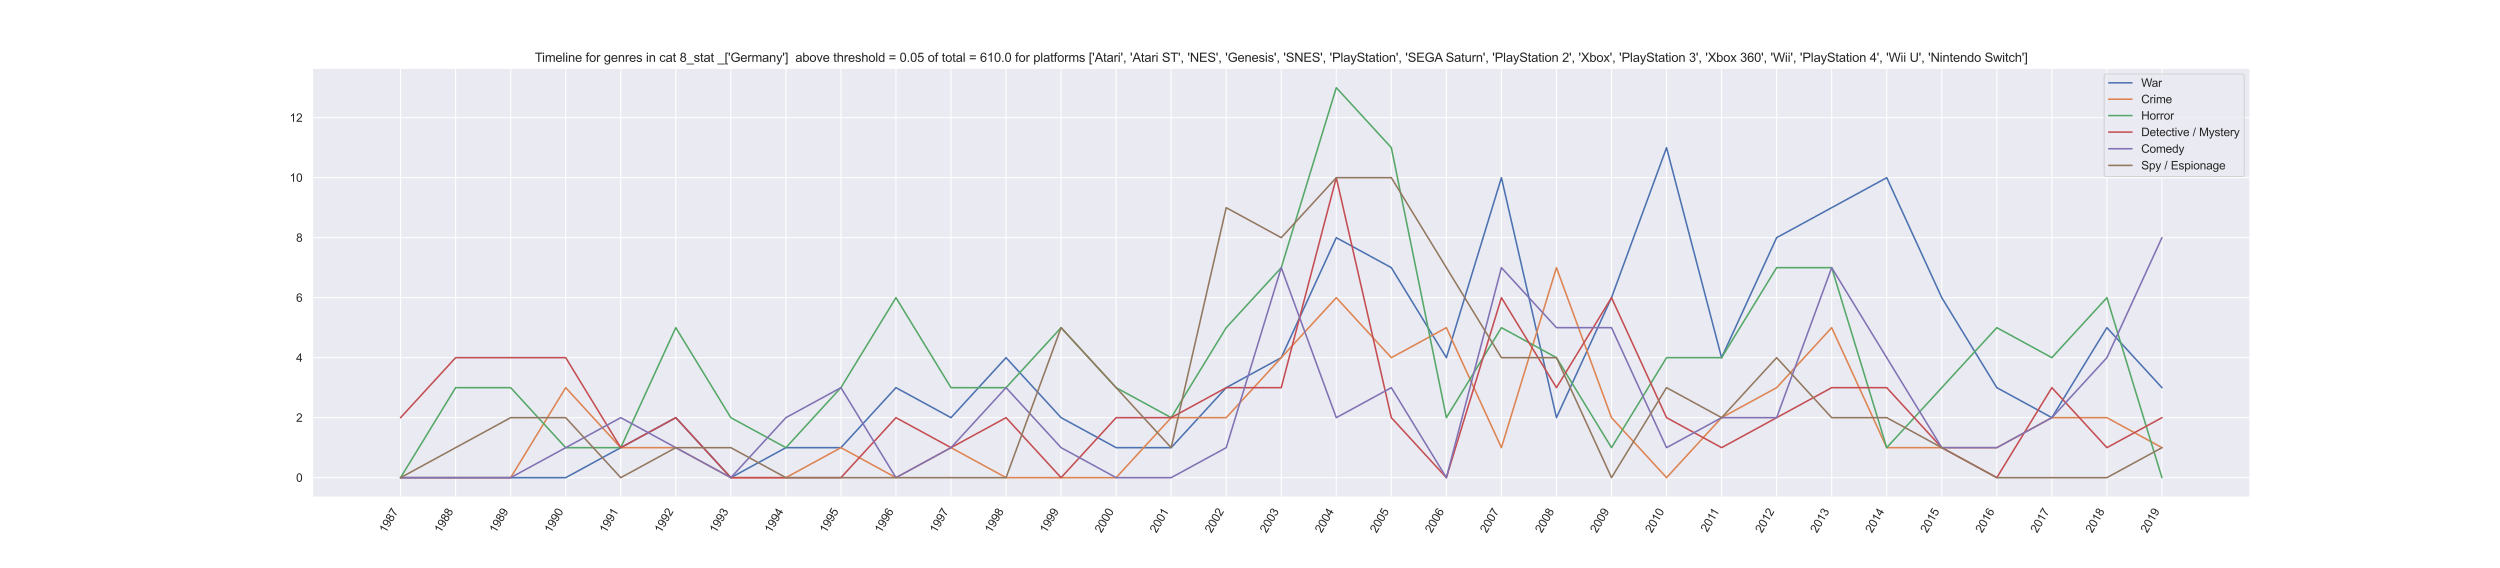 <?xml version="1.0" encoding="utf-8" standalone="no"?>
<!DOCTYPE svg PUBLIC "-//W3C//DTD SVG 1.1//EN"
  "http://www.w3.org/Graphics/SVG/1.1/DTD/svg11.dtd">
<svg xmlns:xlink="http://www.w3.org/1999/xlink" width="2376pt" height="540pt" viewBox="0 0 2376 540" xmlns="http://www.w3.org/2000/svg" version="1.1">
 <defs>
  <style type="text/css">*{stroke-linejoin: round; stroke-linecap: butt}</style>
 </defs>
 <g id="figure_1">
  <g id="patch_1">
   <path d="M 0 540 
L 2376 540 
L 2376 0 
L 0 0 
z
" style="fill: #ffffff"/>
  </g>
  <g id="axes_1">
   <g id="patch_2">
    <path d="M 297 472.5 
L 2138.4 472.5 
L 2138.4 64.8 
L 297 64.8 
z
" style="fill: #eaeaf2"/>
   </g>
   <g id="matplotlib.axis_1">
    <g id="xtick_1">
     <g id="line2d_1">
      <path d="M 380.7 472.5 
L 380.7 64.8 
" clip-path="url(#p9a424e255f)" style="fill: none; stroke: #ffffff; stroke-linecap: round"/>
     </g>
     <g id="text_1">
      <!-- 1987 -->
      <g style="fill: #262626" transform="translate(366.573 507.127)rotate(-60)scale(0.11 -0.11)">
       <defs>
        <path id="ArialMT-31" d="M 2384 0 
L 1822 0 
L 1822 3584 
Q 1619 3391 1289 3197 
Q 959 3003 697 2906 
L 697 3450 
Q 1169 3672 1522 3987 
Q 1875 4303 2022 4600 
L 2384 4600 
L 2384 0 
z
" transform="scale(0.016)"/>
        <path id="ArialMT-39" d="M 350 1059 
L 891 1109 
Q 959 728 1153 556 
Q 1347 384 1650 384 
Q 1909 384 2104 503 
Q 2300 622 2425 820 
Q 2550 1019 2634 1356 
Q 2719 1694 2719 2044 
Q 2719 2081 2716 2156 
Q 2547 1888 2255 1720 
Q 1963 1553 1622 1553 
Q 1053 1553 659 1965 
Q 266 2378 266 3053 
Q 266 3750 677 4175 
Q 1088 4600 1706 4600 
Q 2153 4600 2523 4359 
Q 2894 4119 3086 3673 
Q 3278 3228 3278 2384 
Q 3278 1506 3087 986 
Q 2897 466 2520 194 
Q 2144 -78 1638 -78 
Q 1100 -78 759 220 
Q 419 519 350 1059 
z
M 2653 3081 
Q 2653 3566 2395 3850 
Q 2138 4134 1775 4134 
Q 1400 4134 1122 3828 
Q 844 3522 844 3034 
Q 844 2597 1108 2323 
Q 1372 2050 1759 2050 
Q 2150 2050 2401 2323 
Q 2653 2597 2653 3081 
z
" transform="scale(0.016)"/>
        <path id="ArialMT-38" d="M 1131 2484 
Q 781 2613 612 2850 
Q 444 3088 444 3419 
Q 444 3919 803 4259 
Q 1163 4600 1759 4600 
Q 2359 4600 2725 4251 
Q 3091 3903 3091 3403 
Q 3091 3084 2923 2848 
Q 2756 2613 2416 2484 
Q 2838 2347 3058 2040 
Q 3278 1734 3278 1309 
Q 3278 722 2862 322 
Q 2447 -78 1769 -78 
Q 1091 -78 675 323 
Q 259 725 259 1325 
Q 259 1772 486 2073 
Q 713 2375 1131 2484 
z
M 1019 3438 
Q 1019 3113 1228 2906 
Q 1438 2700 1772 2700 
Q 2097 2700 2305 2904 
Q 2513 3109 2513 3406 
Q 2513 3716 2298 3927 
Q 2084 4138 1766 4138 
Q 1444 4138 1231 3931 
Q 1019 3725 1019 3438 
z
M 838 1322 
Q 838 1081 952 856 
Q 1066 631 1291 507 
Q 1516 384 1775 384 
Q 2178 384 2440 643 
Q 2703 903 2703 1303 
Q 2703 1709 2433 1975 
Q 2163 2241 1756 2241 
Q 1359 2241 1098 1978 
Q 838 1716 838 1322 
z
" transform="scale(0.016)"/>
        <path id="ArialMT-37" d="M 303 3981 
L 303 4522 
L 3269 4522 
L 3269 4084 
Q 2831 3619 2401 2847 
Q 1972 2075 1738 1259 
Q 1569 684 1522 0 
L 944 0 
Q 953 541 1156 1306 
Q 1359 2072 1739 2783 
Q 2119 3494 2547 3981 
L 303 3981 
z
" transform="scale(0.016)"/>
       </defs>
       <use xlink:href="#ArialMT-31"/>
       <use xlink:href="#ArialMT-39" x="55.615"/>
       <use xlink:href="#ArialMT-38" x="111.23"/>
       <use xlink:href="#ArialMT-37" x="166.846"/>
      </g>
     </g>
    </g>
    <g id="xtick_2">
     <g id="line2d_2">
      <path d="M 433.012 472.5 
L 433.012 64.8 
" clip-path="url(#p9a424e255f)" style="fill: none; stroke: #ffffff; stroke-linecap: round"/>
     </g>
     <g id="text_2">
      <!-- 1988 -->
      <g style="fill: #262626" transform="translate(418.885 507.127)rotate(-60)scale(0.11 -0.11)">
       <use xlink:href="#ArialMT-31"/>
       <use xlink:href="#ArialMT-39" x="55.615"/>
       <use xlink:href="#ArialMT-38" x="111.23"/>
       <use xlink:href="#ArialMT-38" x="166.846"/>
      </g>
     </g>
    </g>
    <g id="xtick_3">
     <g id="line2d_3">
      <path d="M 485.325 472.5 
L 485.325 64.8 
" clip-path="url(#p9a424e255f)" style="fill: none; stroke: #ffffff; stroke-linecap: round"/>
     </g>
     <g id="text_3">
      <!-- 1989 -->
      <g style="fill: #262626" transform="translate(471.198 507.127)rotate(-60)scale(0.11 -0.11)">
       <use xlink:href="#ArialMT-31"/>
       <use xlink:href="#ArialMT-39" x="55.615"/>
       <use xlink:href="#ArialMT-38" x="111.23"/>
       <use xlink:href="#ArialMT-39" x="166.846"/>
      </g>
     </g>
    </g>
    <g id="xtick_4">
     <g id="line2d_4">
      <path d="M 537.638 472.5 
L 537.638 64.8 
" clip-path="url(#p9a424e255f)" style="fill: none; stroke: #ffffff; stroke-linecap: round"/>
     </g>
     <g id="text_4">
      <!-- 1990 -->
      <g style="fill: #262626" transform="translate(523.51 507.127)rotate(-60)scale(0.11 -0.11)">
       <defs>
        <path id="ArialMT-30" d="M 266 2259 
Q 266 3072 433 3567 
Q 600 4063 929 4331 
Q 1259 4600 1759 4600 
Q 2128 4600 2406 4451 
Q 2684 4303 2865 4023 
Q 3047 3744 3150 3342 
Q 3253 2941 3253 2259 
Q 3253 1453 3087 958 
Q 2922 463 2592 192 
Q 2263 -78 1759 -78 
Q 1097 -78 719 397 
Q 266 969 266 2259 
z
M 844 2259 
Q 844 1131 1108 757 
Q 1372 384 1759 384 
Q 2147 384 2411 759 
Q 2675 1134 2675 2259 
Q 2675 3391 2411 3762 
Q 2147 4134 1753 4134 
Q 1366 4134 1134 3806 
Q 844 3388 844 2259 
z
" transform="scale(0.016)"/>
       </defs>
       <use xlink:href="#ArialMT-31"/>
       <use xlink:href="#ArialMT-39" x="55.615"/>
       <use xlink:href="#ArialMT-39" x="111.23"/>
       <use xlink:href="#ArialMT-30" x="166.846"/>
      </g>
     </g>
    </g>
    <g id="xtick_5">
     <g id="line2d_5">
      <path d="M 589.95 472.5 
L 589.95 64.8 
" clip-path="url(#p9a424e255f)" style="fill: none; stroke: #ffffff; stroke-linecap: round"/>
     </g>
     <g id="text_5">
      <!-- 1991 -->
      <g style="fill: #262626" transform="translate(575.823 507.127)rotate(-60)scale(0.11 -0.11)">
       <use xlink:href="#ArialMT-31"/>
       <use xlink:href="#ArialMT-39" x="55.615"/>
       <use xlink:href="#ArialMT-39" x="111.23"/>
       <use xlink:href="#ArialMT-31" x="166.846"/>
      </g>
     </g>
    </g>
    <g id="xtick_6">
     <g id="line2d_6">
      <path d="M 642.263 472.5 
L 642.263 64.8 
" clip-path="url(#p9a424e255f)" style="fill: none; stroke: #ffffff; stroke-linecap: round"/>
     </g>
     <g id="text_6">
      <!-- 1992 -->
      <g style="fill: #262626" transform="translate(628.135 507.127)rotate(-60)scale(0.11 -0.11)">
       <defs>
        <path id="ArialMT-32" d="M 3222 541 
L 3222 0 
L 194 0 
Q 188 203 259 391 
Q 375 700 629 1000 
Q 884 1300 1366 1694 
Q 2113 2306 2375 2664 
Q 2638 3022 2638 3341 
Q 2638 3675 2398 3904 
Q 2159 4134 1775 4134 
Q 1369 4134 1125 3890 
Q 881 3647 878 3216 
L 300 3275 
Q 359 3922 746 4261 
Q 1134 4600 1788 4600 
Q 2447 4600 2831 4234 
Q 3216 3869 3216 3328 
Q 3216 3053 3103 2787 
Q 2991 2522 2730 2228 
Q 2469 1934 1863 1422 
Q 1356 997 1212 845 
Q 1069 694 975 541 
L 3222 541 
z
" transform="scale(0.016)"/>
       </defs>
       <use xlink:href="#ArialMT-31"/>
       <use xlink:href="#ArialMT-39" x="55.615"/>
       <use xlink:href="#ArialMT-39" x="111.23"/>
       <use xlink:href="#ArialMT-32" x="166.846"/>
      </g>
     </g>
    </g>
    <g id="xtick_7">
     <g id="line2d_7">
      <path d="M 694.575 472.5 
L 694.575 64.8 
" clip-path="url(#p9a424e255f)" style="fill: none; stroke: #ffffff; stroke-linecap: round"/>
     </g>
     <g id="text_7">
      <!-- 1993 -->
      <g style="fill: #262626" transform="translate(680.448 507.127)rotate(-60)scale(0.11 -0.11)">
       <defs>
        <path id="ArialMT-33" d="M 269 1209 
L 831 1284 
Q 928 806 1161 595 
Q 1394 384 1728 384 
Q 2125 384 2398 659 
Q 2672 934 2672 1341 
Q 2672 1728 2419 1979 
Q 2166 2231 1775 2231 
Q 1616 2231 1378 2169 
L 1441 2663 
Q 1497 2656 1531 2656 
Q 1891 2656 2178 2843 
Q 2466 3031 2466 3422 
Q 2466 3731 2256 3934 
Q 2047 4138 1716 4138 
Q 1388 4138 1169 3931 
Q 950 3725 888 3313 
L 325 3413 
Q 428 3978 793 4289 
Q 1159 4600 1703 4600 
Q 2078 4600 2393 4439 
Q 2709 4278 2876 4000 
Q 3044 3722 3044 3409 
Q 3044 3113 2884 2869 
Q 2725 2625 2413 2481 
Q 2819 2388 3044 2092 
Q 3269 1797 3269 1353 
Q 3269 753 2831 336 
Q 2394 -81 1725 -81 
Q 1122 -81 723 278 
Q 325 638 269 1209 
z
" transform="scale(0.016)"/>
       </defs>
       <use xlink:href="#ArialMT-31"/>
       <use xlink:href="#ArialMT-39" x="55.615"/>
       <use xlink:href="#ArialMT-39" x="111.23"/>
       <use xlink:href="#ArialMT-33" x="166.846"/>
      </g>
     </g>
    </g>
    <g id="xtick_8">
     <g id="line2d_8">
      <path d="M 746.888 472.5 
L 746.888 64.8 
" clip-path="url(#p9a424e255f)" style="fill: none; stroke: #ffffff; stroke-linecap: round"/>
     </g>
     <g id="text_8">
      <!-- 1994 -->
      <g style="fill: #262626" transform="translate(732.76 507.127)rotate(-60)scale(0.11 -0.11)">
       <defs>
        <path id="ArialMT-34" d="M 2069 0 
L 2069 1097 
L 81 1097 
L 81 1613 
L 2172 4581 
L 2631 4581 
L 2631 1613 
L 3250 1613 
L 3250 1097 
L 2631 1097 
L 2631 0 
L 2069 0 
z
M 2069 1613 
L 2069 3678 
L 634 1613 
L 2069 1613 
z
" transform="scale(0.016)"/>
       </defs>
       <use xlink:href="#ArialMT-31"/>
       <use xlink:href="#ArialMT-39" x="55.615"/>
       <use xlink:href="#ArialMT-39" x="111.23"/>
       <use xlink:href="#ArialMT-34" x="166.846"/>
      </g>
     </g>
    </g>
    <g id="xtick_9">
     <g id="line2d_9">
      <path d="M 799.2 472.5 
L 799.2 64.8 
" clip-path="url(#p9a424e255f)" style="fill: none; stroke: #ffffff; stroke-linecap: round"/>
     </g>
     <g id="text_9">
      <!-- 1995 -->
      <g style="fill: #262626" transform="translate(785.073 507.127)rotate(-60)scale(0.11 -0.11)">
       <defs>
        <path id="ArialMT-35" d="M 266 1200 
L 856 1250 
Q 922 819 1161 601 
Q 1400 384 1738 384 
Q 2144 384 2425 690 
Q 2706 997 2706 1503 
Q 2706 1984 2436 2262 
Q 2166 2541 1728 2541 
Q 1456 2541 1237 2417 
Q 1019 2294 894 2097 
L 366 2166 
L 809 4519 
L 3088 4519 
L 3088 3981 
L 1259 3981 
L 1013 2750 
Q 1425 3038 1878 3038 
Q 2478 3038 2890 2622 
Q 3303 2206 3303 1553 
Q 3303 931 2941 478 
Q 2500 -78 1738 -78 
Q 1113 -78 717 272 
Q 322 622 266 1200 
z
" transform="scale(0.016)"/>
       </defs>
       <use xlink:href="#ArialMT-31"/>
       <use xlink:href="#ArialMT-39" x="55.615"/>
       <use xlink:href="#ArialMT-39" x="111.23"/>
       <use xlink:href="#ArialMT-35" x="166.846"/>
      </g>
     </g>
    </g>
    <g id="xtick_10">
     <g id="line2d_10">
      <path d="M 851.513 472.5 
L 851.513 64.8 
" clip-path="url(#p9a424e255f)" style="fill: none; stroke: #ffffff; stroke-linecap: round"/>
     </g>
     <g id="text_10">
      <!-- 1996 -->
      <g style="fill: #262626" transform="translate(837.385 507.127)rotate(-60)scale(0.11 -0.11)">
       <defs>
        <path id="ArialMT-36" d="M 3184 3459 
L 2625 3416 
Q 2550 3747 2413 3897 
Q 2184 4138 1850 4138 
Q 1581 4138 1378 3988 
Q 1113 3794 959 3422 
Q 806 3050 800 2363 
Q 1003 2672 1297 2822 
Q 1591 2972 1913 2972 
Q 2475 2972 2870 2558 
Q 3266 2144 3266 1488 
Q 3266 1056 3080 686 
Q 2894 316 2569 119 
Q 2244 -78 1831 -78 
Q 1128 -78 684 439 
Q 241 956 241 2144 
Q 241 3472 731 4075 
Q 1159 4600 1884 4600 
Q 2425 4600 2770 4297 
Q 3116 3994 3184 3459 
z
M 888 1484 
Q 888 1194 1011 928 
Q 1134 663 1356 523 
Q 1578 384 1822 384 
Q 2178 384 2434 671 
Q 2691 959 2691 1453 
Q 2691 1928 2437 2201 
Q 2184 2475 1800 2475 
Q 1419 2475 1153 2201 
Q 888 1928 888 1484 
z
" transform="scale(0.016)"/>
       </defs>
       <use xlink:href="#ArialMT-31"/>
       <use xlink:href="#ArialMT-39" x="55.615"/>
       <use xlink:href="#ArialMT-39" x="111.23"/>
       <use xlink:href="#ArialMT-36" x="166.846"/>
      </g>
     </g>
    </g>
    <g id="xtick_11">
     <g id="line2d_11">
      <path d="M 903.825 472.5 
L 903.825 64.8 
" clip-path="url(#p9a424e255f)" style="fill: none; stroke: #ffffff; stroke-linecap: round"/>
     </g>
     <g id="text_11">
      <!-- 1997 -->
      <g style="fill: #262626" transform="translate(889.698 507.127)rotate(-60)scale(0.11 -0.11)">
       <use xlink:href="#ArialMT-31"/>
       <use xlink:href="#ArialMT-39" x="55.615"/>
       <use xlink:href="#ArialMT-39" x="111.23"/>
       <use xlink:href="#ArialMT-37" x="166.846"/>
      </g>
     </g>
    </g>
    <g id="xtick_12">
     <g id="line2d_12">
      <path d="M 956.138 472.5 
L 956.138 64.8 
" clip-path="url(#p9a424e255f)" style="fill: none; stroke: #ffffff; stroke-linecap: round"/>
     </g>
     <g id="text_12">
      <!-- 1998 -->
      <g style="fill: #262626" transform="translate(942.01 507.127)rotate(-60)scale(0.11 -0.11)">
       <use xlink:href="#ArialMT-31"/>
       <use xlink:href="#ArialMT-39" x="55.615"/>
       <use xlink:href="#ArialMT-39" x="111.23"/>
       <use xlink:href="#ArialMT-38" x="166.846"/>
      </g>
     </g>
    </g>
    <g id="xtick_13">
     <g id="line2d_13">
      <path d="M 1008.45 472.5 
L 1008.45 64.8 
" clip-path="url(#p9a424e255f)" style="fill: none; stroke: #ffffff; stroke-linecap: round"/>
     </g>
     <g id="text_13">
      <!-- 1999 -->
      <g style="fill: #262626" transform="translate(994.323 507.127)rotate(-60)scale(0.11 -0.11)">
       <use xlink:href="#ArialMT-31"/>
       <use xlink:href="#ArialMT-39" x="55.615"/>
       <use xlink:href="#ArialMT-39" x="111.23"/>
       <use xlink:href="#ArialMT-39" x="166.846"/>
      </g>
     </g>
    </g>
    <g id="xtick_14">
     <g id="line2d_14">
      <path d="M 1060.763 472.5 
L 1060.763 64.8 
" clip-path="url(#p9a424e255f)" style="fill: none; stroke: #ffffff; stroke-linecap: round"/>
     </g>
     <g id="text_14">
      <!-- 2000 -->
      <g style="fill: #262626" transform="translate(1046.635 507.127)rotate(-60)scale(0.11 -0.11)">
       <use xlink:href="#ArialMT-32"/>
       <use xlink:href="#ArialMT-30" x="55.615"/>
       <use xlink:href="#ArialMT-30" x="111.23"/>
       <use xlink:href="#ArialMT-30" x="166.846"/>
      </g>
     </g>
    </g>
    <g id="xtick_15">
     <g id="line2d_15">
      <path d="M 1113.075 472.5 
L 1113.075 64.8 
" clip-path="url(#p9a424e255f)" style="fill: none; stroke: #ffffff; stroke-linecap: round"/>
     </g>
     <g id="text_15">
      <!-- 2001 -->
      <g style="fill: #262626" transform="translate(1098.948 507.127)rotate(-60)scale(0.11 -0.11)">
       <use xlink:href="#ArialMT-32"/>
       <use xlink:href="#ArialMT-30" x="55.615"/>
       <use xlink:href="#ArialMT-30" x="111.23"/>
       <use xlink:href="#ArialMT-31" x="166.846"/>
      </g>
     </g>
    </g>
    <g id="xtick_16">
     <g id="line2d_16">
      <path d="M 1165.388 472.5 
L 1165.388 64.8 
" clip-path="url(#p9a424e255f)" style="fill: none; stroke: #ffffff; stroke-linecap: round"/>
     </g>
     <g id="text_16">
      <!-- 2002 -->
      <g style="fill: #262626" transform="translate(1151.26 507.127)rotate(-60)scale(0.11 -0.11)">
       <use xlink:href="#ArialMT-32"/>
       <use xlink:href="#ArialMT-30" x="55.615"/>
       <use xlink:href="#ArialMT-30" x="111.23"/>
       <use xlink:href="#ArialMT-32" x="166.846"/>
      </g>
     </g>
    </g>
    <g id="xtick_17">
     <g id="line2d_17">
      <path d="M 1217.7 472.5 
L 1217.7 64.8 
" clip-path="url(#p9a424e255f)" style="fill: none; stroke: #ffffff; stroke-linecap: round"/>
     </g>
     <g id="text_17">
      <!-- 2003 -->
      <g style="fill: #262626" transform="translate(1203.573 507.127)rotate(-60)scale(0.11 -0.11)">
       <use xlink:href="#ArialMT-32"/>
       <use xlink:href="#ArialMT-30" x="55.615"/>
       <use xlink:href="#ArialMT-30" x="111.23"/>
       <use xlink:href="#ArialMT-33" x="166.846"/>
      </g>
     </g>
    </g>
    <g id="xtick_18">
     <g id="line2d_18">
      <path d="M 1270.013 472.5 
L 1270.013 64.8 
" clip-path="url(#p9a424e255f)" style="fill: none; stroke: #ffffff; stroke-linecap: round"/>
     </g>
     <g id="text_18">
      <!-- 2004 -->
      <g style="fill: #262626" transform="translate(1255.885 507.127)rotate(-60)scale(0.11 -0.11)">
       <use xlink:href="#ArialMT-32"/>
       <use xlink:href="#ArialMT-30" x="55.615"/>
       <use xlink:href="#ArialMT-30" x="111.23"/>
       <use xlink:href="#ArialMT-34" x="166.846"/>
      </g>
     </g>
    </g>
    <g id="xtick_19">
     <g id="line2d_19">
      <path d="M 1322.325 472.5 
L 1322.325 64.8 
" clip-path="url(#p9a424e255f)" style="fill: none; stroke: #ffffff; stroke-linecap: round"/>
     </g>
     <g id="text_19">
      <!-- 2005 -->
      <g style="fill: #262626" transform="translate(1308.198 507.127)rotate(-60)scale(0.11 -0.11)">
       <use xlink:href="#ArialMT-32"/>
       <use xlink:href="#ArialMT-30" x="55.615"/>
       <use xlink:href="#ArialMT-30" x="111.23"/>
       <use xlink:href="#ArialMT-35" x="166.846"/>
      </g>
     </g>
    </g>
    <g id="xtick_20">
     <g id="line2d_20">
      <path d="M 1374.638 472.5 
L 1374.638 64.8 
" clip-path="url(#p9a424e255f)" style="fill: none; stroke: #ffffff; stroke-linecap: round"/>
     </g>
     <g id="text_20">
      <!-- 2006 -->
      <g style="fill: #262626" transform="translate(1360.51 507.127)rotate(-60)scale(0.11 -0.11)">
       <use xlink:href="#ArialMT-32"/>
       <use xlink:href="#ArialMT-30" x="55.615"/>
       <use xlink:href="#ArialMT-30" x="111.23"/>
       <use xlink:href="#ArialMT-36" x="166.846"/>
      </g>
     </g>
    </g>
    <g id="xtick_21">
     <g id="line2d_21">
      <path d="M 1426.95 472.5 
L 1426.95 64.8 
" clip-path="url(#p9a424e255f)" style="fill: none; stroke: #ffffff; stroke-linecap: round"/>
     </g>
     <g id="text_21">
      <!-- 2007 -->
      <g style="fill: #262626" transform="translate(1412.823 507.127)rotate(-60)scale(0.11 -0.11)">
       <use xlink:href="#ArialMT-32"/>
       <use xlink:href="#ArialMT-30" x="55.615"/>
       <use xlink:href="#ArialMT-30" x="111.23"/>
       <use xlink:href="#ArialMT-37" x="166.846"/>
      </g>
     </g>
    </g>
    <g id="xtick_22">
     <g id="line2d_22">
      <path d="M 1479.263 472.5 
L 1479.263 64.8 
" clip-path="url(#p9a424e255f)" style="fill: none; stroke: #ffffff; stroke-linecap: round"/>
     </g>
     <g id="text_22">
      <!-- 2008 -->
      <g style="fill: #262626" transform="translate(1465.135 507.127)rotate(-60)scale(0.11 -0.11)">
       <use xlink:href="#ArialMT-32"/>
       <use xlink:href="#ArialMT-30" x="55.615"/>
       <use xlink:href="#ArialMT-30" x="111.23"/>
       <use xlink:href="#ArialMT-38" x="166.846"/>
      </g>
     </g>
    </g>
    <g id="xtick_23">
     <g id="line2d_23">
      <path d="M 1531.575 472.5 
L 1531.575 64.8 
" clip-path="url(#p9a424e255f)" style="fill: none; stroke: #ffffff; stroke-linecap: round"/>
     </g>
     <g id="text_23">
      <!-- 2009 -->
      <g style="fill: #262626" transform="translate(1517.448 507.127)rotate(-60)scale(0.11 -0.11)">
       <use xlink:href="#ArialMT-32"/>
       <use xlink:href="#ArialMT-30" x="55.615"/>
       <use xlink:href="#ArialMT-30" x="111.23"/>
       <use xlink:href="#ArialMT-39" x="166.846"/>
      </g>
     </g>
    </g>
    <g id="xtick_24">
     <g id="line2d_24">
      <path d="M 1583.888 472.5 
L 1583.888 64.8 
" clip-path="url(#p9a424e255f)" style="fill: none; stroke: #ffffff; stroke-linecap: round"/>
     </g>
     <g id="text_24">
      <!-- 2010 -->
      <g style="fill: #262626" transform="translate(1569.76 507.127)rotate(-60)scale(0.11 -0.11)">
       <use xlink:href="#ArialMT-32"/>
       <use xlink:href="#ArialMT-30" x="55.615"/>
       <use xlink:href="#ArialMT-31" x="111.23"/>
       <use xlink:href="#ArialMT-30" x="166.846"/>
      </g>
     </g>
    </g>
    <g id="xtick_25">
     <g id="line2d_25">
      <path d="M 1636.2 472.5 
L 1636.2 64.8 
" clip-path="url(#p9a424e255f)" style="fill: none; stroke: #ffffff; stroke-linecap: round"/>
     </g>
     <g id="text_25">
      <!-- 2011 -->
      <g style="fill: #262626" transform="translate(1622.478 506.424)rotate(-60)scale(0.11 -0.11)">
       <use xlink:href="#ArialMT-32"/>
       <use xlink:href="#ArialMT-30" x="55.615"/>
       <use xlink:href="#ArialMT-31" x="111.23"/>
       <use xlink:href="#ArialMT-31" x="159.471"/>
      </g>
     </g>
    </g>
    <g id="xtick_26">
     <g id="line2d_26">
      <path d="M 1688.513 472.5 
L 1688.513 64.8 
" clip-path="url(#p9a424e255f)" style="fill: none; stroke: #ffffff; stroke-linecap: round"/>
     </g>
     <g id="text_26">
      <!-- 2012 -->
      <g style="fill: #262626" transform="translate(1674.385 507.127)rotate(-60)scale(0.11 -0.11)">
       <use xlink:href="#ArialMT-32"/>
       <use xlink:href="#ArialMT-30" x="55.615"/>
       <use xlink:href="#ArialMT-31" x="111.23"/>
       <use xlink:href="#ArialMT-32" x="166.846"/>
      </g>
     </g>
    </g>
    <g id="xtick_27">
     <g id="line2d_27">
      <path d="M 1740.825 472.5 
L 1740.825 64.8 
" clip-path="url(#p9a424e255f)" style="fill: none; stroke: #ffffff; stroke-linecap: round"/>
     </g>
     <g id="text_27">
      <!-- 2013 -->
      <g style="fill: #262626" transform="translate(1726.698 507.127)rotate(-60)scale(0.11 -0.11)">
       <use xlink:href="#ArialMT-32"/>
       <use xlink:href="#ArialMT-30" x="55.615"/>
       <use xlink:href="#ArialMT-31" x="111.23"/>
       <use xlink:href="#ArialMT-33" x="166.846"/>
      </g>
     </g>
    </g>
    <g id="xtick_28">
     <g id="line2d_28">
      <path d="M 1793.138 472.5 
L 1793.138 64.8 
" clip-path="url(#p9a424e255f)" style="fill: none; stroke: #ffffff; stroke-linecap: round"/>
     </g>
     <g id="text_28">
      <!-- 2014 -->
      <g style="fill: #262626" transform="translate(1779.01 507.127)rotate(-60)scale(0.11 -0.11)">
       <use xlink:href="#ArialMT-32"/>
       <use xlink:href="#ArialMT-30" x="55.615"/>
       <use xlink:href="#ArialMT-31" x="111.23"/>
       <use xlink:href="#ArialMT-34" x="166.846"/>
      </g>
     </g>
    </g>
    <g id="xtick_29">
     <g id="line2d_29">
      <path d="M 1845.45 472.5 
L 1845.45 64.8 
" clip-path="url(#p9a424e255f)" style="fill: none; stroke: #ffffff; stroke-linecap: round"/>
     </g>
     <g id="text_29">
      <!-- 2015 -->
      <g style="fill: #262626" transform="translate(1831.323 507.127)rotate(-60)scale(0.11 -0.11)">
       <use xlink:href="#ArialMT-32"/>
       <use xlink:href="#ArialMT-30" x="55.615"/>
       <use xlink:href="#ArialMT-31" x="111.23"/>
       <use xlink:href="#ArialMT-35" x="166.846"/>
      </g>
     </g>
    </g>
    <g id="xtick_30">
     <g id="line2d_30">
      <path d="M 1897.763 472.5 
L 1897.763 64.8 
" clip-path="url(#p9a424e255f)" style="fill: none; stroke: #ffffff; stroke-linecap: round"/>
     </g>
     <g id="text_30">
      <!-- 2016 -->
      <g style="fill: #262626" transform="translate(1883.635 507.127)rotate(-60)scale(0.11 -0.11)">
       <use xlink:href="#ArialMT-32"/>
       <use xlink:href="#ArialMT-30" x="55.615"/>
       <use xlink:href="#ArialMT-31" x="111.23"/>
       <use xlink:href="#ArialMT-36" x="166.846"/>
      </g>
     </g>
    </g>
    <g id="xtick_31">
     <g id="line2d_31">
      <path d="M 1950.075 472.5 
L 1950.075 64.8 
" clip-path="url(#p9a424e255f)" style="fill: none; stroke: #ffffff; stroke-linecap: round"/>
     </g>
     <g id="text_31">
      <!-- 2017 -->
      <g style="fill: #262626" transform="translate(1935.948 507.127)rotate(-60)scale(0.11 -0.11)">
       <use xlink:href="#ArialMT-32"/>
       <use xlink:href="#ArialMT-30" x="55.615"/>
       <use xlink:href="#ArialMT-31" x="111.23"/>
       <use xlink:href="#ArialMT-37" x="166.846"/>
      </g>
     </g>
    </g>
    <g id="xtick_32">
     <g id="line2d_32">
      <path d="M 2002.388 472.5 
L 2002.388 64.8 
" clip-path="url(#p9a424e255f)" style="fill: none; stroke: #ffffff; stroke-linecap: round"/>
     </g>
     <g id="text_32">
      <!-- 2018 -->
      <g style="fill: #262626" transform="translate(1988.26 507.127)rotate(-60)scale(0.11 -0.11)">
       <use xlink:href="#ArialMT-32"/>
       <use xlink:href="#ArialMT-30" x="55.615"/>
       <use xlink:href="#ArialMT-31" x="111.23"/>
       <use xlink:href="#ArialMT-38" x="166.846"/>
      </g>
     </g>
    </g>
    <g id="xtick_33">
     <g id="line2d_33">
      <path d="M 2054.7 472.5 
L 2054.7 64.8 
" clip-path="url(#p9a424e255f)" style="fill: none; stroke: #ffffff; stroke-linecap: round"/>
     </g>
     <g id="text_33">
      <!-- 2019 -->
      <g style="fill: #262626" transform="translate(2040.573 507.127)rotate(-60)scale(0.11 -0.11)">
       <use xlink:href="#ArialMT-32"/>
       <use xlink:href="#ArialMT-30" x="55.615"/>
       <use xlink:href="#ArialMT-31" x="111.23"/>
       <use xlink:href="#ArialMT-39" x="166.846"/>
      </g>
     </g>
    </g>
   </g>
   <g id="matplotlib.axis_2">
    <g id="ytick_1">
     <g id="line2d_34">
      <path d="M 297 453.968 
L 2138.4 453.968 
" clip-path="url(#p9a424e255f)" style="fill: none; stroke: #ffffff; stroke-linecap: round"/>
     </g>
     <g id="text_34">
      <!-- 0 -->
      <g style="fill: #262626" transform="translate(281.383 457.905)scale(0.11 -0.11)">
       <use xlink:href="#ArialMT-30"/>
      </g>
     </g>
    </g>
    <g id="ytick_2">
     <g id="line2d_35">
      <path d="M 297 396.947 
L 2138.4 396.947 
" clip-path="url(#p9a424e255f)" style="fill: none; stroke: #ffffff; stroke-linecap: round"/>
     </g>
     <g id="text_35">
      <!-- 2 -->
      <g style="fill: #262626" transform="translate(281.383 400.884)scale(0.11 -0.11)">
       <use xlink:href="#ArialMT-32"/>
      </g>
     </g>
    </g>
    <g id="ytick_3">
     <g id="line2d_36">
      <path d="M 297 339.926 
L 2138.4 339.926 
" clip-path="url(#p9a424e255f)" style="fill: none; stroke: #ffffff; stroke-linecap: round"/>
     </g>
     <g id="text_36">
      <!-- 4 -->
      <g style="fill: #262626" transform="translate(281.383 343.863)scale(0.11 -0.11)">
       <use xlink:href="#ArialMT-34"/>
      </g>
     </g>
    </g>
    <g id="ytick_4">
     <g id="line2d_37">
      <path d="M 297 282.905 
L 2138.4 282.905 
" clip-path="url(#p9a424e255f)" style="fill: none; stroke: #ffffff; stroke-linecap: round"/>
     </g>
     <g id="text_37">
      <!-- 6 -->
      <g style="fill: #262626" transform="translate(281.383 286.842)scale(0.11 -0.11)">
       <use xlink:href="#ArialMT-36"/>
      </g>
     </g>
    </g>
    <g id="ytick_5">
     <g id="line2d_38">
      <path d="M 297 225.884 
L 2138.4 225.884 
" clip-path="url(#p9a424e255f)" style="fill: none; stroke: #ffffff; stroke-linecap: round"/>
     </g>
     <g id="text_38">
      <!-- 8 -->
      <g style="fill: #262626" transform="translate(281.383 229.821)scale(0.11 -0.11)">
       <use xlink:href="#ArialMT-38"/>
      </g>
     </g>
    </g>
    <g id="ytick_6">
     <g id="line2d_39">
      <path d="M 297 168.863 
L 2138.4 168.863 
" clip-path="url(#p9a424e255f)" style="fill: none; stroke: #ffffff; stroke-linecap: round"/>
     </g>
     <g id="text_39">
      <!-- 10 -->
      <g style="fill: #262626" transform="translate(275.266 172.8)scale(0.11 -0.11)">
       <use xlink:href="#ArialMT-31"/>
       <use xlink:href="#ArialMT-30" x="55.615"/>
      </g>
     </g>
    </g>
    <g id="ytick_7">
     <g id="line2d_40">
      <path d="M 297 111.842 
L 2138.4 111.842 
" clip-path="url(#p9a424e255f)" style="fill: none; stroke: #ffffff; stroke-linecap: round"/>
     </g>
     <g id="text_40">
      <!-- 12 -->
      <g style="fill: #262626" transform="translate(275.266 115.779)scale(0.11 -0.11)">
       <use xlink:href="#ArialMT-31"/>
       <use xlink:href="#ArialMT-32" x="55.615"/>
      </g>
     </g>
    </g>
   </g>
   <g id="line2d_41">
    <path d="M 380.7 453.968 
L 433.012 453.968 
L 485.325 453.968 
L 537.638 453.968 
L 589.95 425.458 
L 642.263 396.947 
L 694.575 453.968 
L 746.888 425.458 
L 799.2 425.458 
L 851.513 368.437 
L 903.825 396.947 
L 956.138 339.926 
L 1008.45 396.947 
L 1060.763 425.458 
L 1113.075 425.458 
L 1165.388 368.437 
L 1217.7 339.926 
L 1270.013 225.884 
L 1322.325 254.395 
L 1374.638 339.926 
L 1426.95 168.863 
L 1479.263 396.947 
L 1531.575 282.905 
L 1583.888 140.353 
L 1636.2 339.926 
L 1688.513 225.884 
L 1740.825 197.374 
L 1793.138 168.863 
L 1845.45 282.905 
L 1897.763 368.437 
L 1950.075 396.947 
L 2002.388 311.416 
L 2054.7 368.437 
" clip-path="url(#p9a424e255f)" style="fill: none; stroke: #4c72b0; stroke-width: 1.5; stroke-linecap: round"/>
   </g>
   <g id="line2d_42">
    <path d="M 380.7 453.968 
L 433.012 453.968 
L 485.325 453.968 
L 537.638 368.437 
L 589.95 425.458 
L 642.263 425.458 
L 694.575 453.968 
L 746.888 453.968 
L 799.2 425.458 
L 851.513 453.968 
L 903.825 425.458 
L 956.138 453.968 
L 1008.45 453.968 
L 1060.763 453.968 
L 1113.075 396.947 
L 1165.388 396.947 
L 1217.7 339.926 
L 1270.013 282.905 
L 1322.325 339.926 
L 1374.638 311.416 
L 1426.95 425.458 
L 1479.263 254.395 
L 1531.575 396.947 
L 1583.888 453.968 
L 1636.2 396.947 
L 1688.513 368.437 
L 1740.825 311.416 
L 1793.138 425.458 
L 1845.45 425.458 
L 1897.763 425.458 
L 1950.075 396.947 
L 2002.388 396.947 
L 2054.7 425.458 
" clip-path="url(#p9a424e255f)" style="fill: none; stroke: #dd8452; stroke-width: 1.5; stroke-linecap: round"/>
   </g>
   <g id="line2d_43">
    <path d="M 380.7 453.968 
L 433.012 368.437 
L 485.325 368.437 
L 537.638 425.458 
L 589.95 425.458 
L 642.263 311.416 
L 694.575 396.947 
L 746.888 425.458 
L 799.2 368.437 
L 851.513 282.905 
L 903.825 368.437 
L 956.138 368.437 
L 1008.45 311.416 
L 1060.763 368.437 
L 1113.075 396.947 
L 1165.388 311.416 
L 1217.7 254.395 
L 1270.013 83.332 
L 1322.325 140.353 
L 1374.638 396.947 
L 1426.95 311.416 
L 1479.263 339.926 
L 1531.575 425.458 
L 1583.888 339.926 
L 1636.2 339.926 
L 1688.513 254.395 
L 1740.825 254.395 
L 1793.138 425.458 
L 1845.45 368.437 
L 1897.763 311.416 
L 1950.075 339.926 
L 2002.388 282.905 
L 2054.7 453.968 
" clip-path="url(#p9a424e255f)" style="fill: none; stroke: #55a868; stroke-width: 1.5; stroke-linecap: round"/>
   </g>
   <g id="line2d_44">
    <path d="M 380.7 396.947 
L 433.012 339.926 
L 485.325 339.926 
L 537.638 339.926 
L 589.95 425.458 
L 642.263 396.947 
L 694.575 453.968 
L 746.888 453.968 
L 799.2 453.968 
L 851.513 396.947 
L 903.825 425.458 
L 956.138 396.947 
L 1008.45 453.968 
L 1060.763 396.947 
L 1113.075 396.947 
L 1165.388 368.437 
L 1217.7 368.437 
L 1270.013 168.863 
L 1322.325 396.947 
L 1374.638 453.968 
L 1426.95 282.905 
L 1479.263 368.437 
L 1531.575 282.905 
L 1583.888 396.947 
L 1636.2 425.458 
L 1688.513 396.947 
L 1740.825 368.437 
L 1793.138 368.437 
L 1845.45 425.458 
L 1897.763 453.968 
L 1950.075 368.437 
L 2002.388 425.458 
L 2054.7 396.947 
" clip-path="url(#p9a424e255f)" style="fill: none; stroke: #c44e52; stroke-width: 1.5; stroke-linecap: round"/>
   </g>
   <g id="line2d_45">
    <path d="M 380.7 453.968 
L 433.012 453.968 
L 485.325 453.968 
L 537.638 425.458 
L 589.95 396.947 
L 642.263 425.458 
L 694.575 453.968 
L 746.888 396.947 
L 799.2 368.437 
L 851.513 453.968 
L 903.825 425.458 
L 956.138 368.437 
L 1008.45 425.458 
L 1060.763 453.968 
L 1113.075 453.968 
L 1165.388 425.458 
L 1217.7 254.395 
L 1270.013 396.947 
L 1322.325 368.437 
L 1374.638 453.968 
L 1426.95 254.395 
L 1479.263 311.416 
L 1531.575 311.416 
L 1583.888 425.458 
L 1636.2 396.947 
L 1688.513 396.947 
L 1740.825 254.395 
L 1793.138 339.926 
L 1845.45 425.458 
L 1897.763 425.458 
L 1950.075 396.947 
L 2002.388 339.926 
L 2054.7 225.884 
" clip-path="url(#p9a424e255f)" style="fill: none; stroke: #8172b3; stroke-width: 1.5; stroke-linecap: round"/>
   </g>
   <g id="line2d_46">
    <path d="M 380.7 453.968 
L 433.012 425.458 
L 485.325 396.947 
L 537.638 396.947 
L 589.95 453.968 
L 642.263 425.458 
L 694.575 425.458 
L 746.888 453.968 
L 799.2 453.968 
L 851.513 453.968 
L 903.825 453.968 
L 956.138 453.968 
L 1008.45 311.416 
L 1060.763 368.437 
L 1113.075 425.458 
L 1165.388 197.374 
L 1217.7 225.884 
L 1270.013 168.863 
L 1322.325 168.863 
L 1374.638 254.395 
L 1426.95 339.926 
L 1479.263 339.926 
L 1531.575 453.968 
L 1583.888 368.437 
L 1636.2 396.947 
L 1688.513 339.926 
L 1740.825 396.947 
L 1793.138 396.947 
L 1845.45 425.458 
L 1897.763 453.968 
L 1950.075 453.968 
L 2002.388 453.968 
L 2054.7 425.458 
" clip-path="url(#p9a424e255f)" style="fill: none; stroke: #937860; stroke-width: 1.5; stroke-linecap: round"/>
   </g>
   <g id="patch_3">
    <path d="M 297 472.5 
L 297 64.8 
" style="fill: none; stroke: #ffffff; stroke-width: 1.25; stroke-linejoin: miter; stroke-linecap: square"/>
   </g>
   <g id="patch_4">
    <path d="M 2138.4 472.5 
L 2138.4 64.8 
" style="fill: none; stroke: #ffffff; stroke-width: 1.25; stroke-linejoin: miter; stroke-linecap: square"/>
   </g>
   <g id="patch_5">
    <path d="M 297 472.5 
L 2138.4 472.5 
" style="fill: none; stroke: #ffffff; stroke-width: 1.25; stroke-linejoin: miter; stroke-linecap: square"/>
   </g>
   <g id="patch_6">
    <path d="M 297 64.8 
L 2138.4 64.8 
" style="fill: none; stroke: #ffffff; stroke-width: 1.25; stroke-linejoin: miter; stroke-linecap: square"/>
   </g>
   <g id="text_41">
    <!-- Timeline for genres in cat 8_stat _['Germany']  above threshold = 0.05 of total = 610.0 for platforms ['Atari', 'Atari ST', 'NES', 'Genesis', 'SNES', 'PlayStation', 'SEGA Saturn', 'PlayStation 2', 'Xbox', 'PlayStation 3', 'Xbox 360', 'Wii', 'PlayStation 4', 'Wii U', 'Nintendo Switch'] -->
    <g style="fill: #262626" transform="translate(508.302 58.8)scale(0.12 -0.12)">
     <defs>
      <path id="ArialMT-54" d="M 1659 0 
L 1659 4041 
L 150 4041 
L 150 4581 
L 3781 4581 
L 3781 4041 
L 2266 4041 
L 2266 0 
L 1659 0 
z
" transform="scale(0.016)"/>
      <path id="ArialMT-69" d="M 425 3934 
L 425 4581 
L 988 4581 
L 988 3934 
L 425 3934 
z
M 425 0 
L 425 3319 
L 988 3319 
L 988 0 
L 425 0 
z
" transform="scale(0.016)"/>
      <path id="ArialMT-6d" d="M 422 0 
L 422 3319 
L 925 3319 
L 925 2853 
Q 1081 3097 1340 3245 
Q 1600 3394 1931 3394 
Q 2300 3394 2536 3241 
Q 2772 3088 2869 2813 
Q 3263 3394 3894 3394 
Q 4388 3394 4653 3120 
Q 4919 2847 4919 2278 
L 4919 0 
L 4359 0 
L 4359 2091 
Q 4359 2428 4304 2576 
Q 4250 2725 4106 2815 
Q 3963 2906 3769 2906 
Q 3419 2906 3187 2673 
Q 2956 2441 2956 1928 
L 2956 0 
L 2394 0 
L 2394 2156 
Q 2394 2531 2256 2718 
Q 2119 2906 1806 2906 
Q 1569 2906 1367 2781 
Q 1166 2656 1075 2415 
Q 984 2175 984 1722 
L 984 0 
L 422 0 
z
" transform="scale(0.016)"/>
      <path id="ArialMT-65" d="M 2694 1069 
L 3275 997 
Q 3138 488 2766 206 
Q 2394 -75 1816 -75 
Q 1088 -75 661 373 
Q 234 822 234 1631 
Q 234 2469 665 2931 
Q 1097 3394 1784 3394 
Q 2450 3394 2872 2941 
Q 3294 2488 3294 1666 
Q 3294 1616 3291 1516 
L 816 1516 
Q 847 969 1125 678 
Q 1403 388 1819 388 
Q 2128 388 2347 550 
Q 2566 713 2694 1069 
z
M 847 1978 
L 2700 1978 
Q 2663 2397 2488 2606 
Q 2219 2931 1791 2931 
Q 1403 2931 1139 2672 
Q 875 2413 847 1978 
z
" transform="scale(0.016)"/>
      <path id="ArialMT-6c" d="M 409 0 
L 409 4581 
L 972 4581 
L 972 0 
L 409 0 
z
" transform="scale(0.016)"/>
      <path id="ArialMT-6e" d="M 422 0 
L 422 3319 
L 928 3319 
L 928 2847 
Q 1294 3394 1984 3394 
Q 2284 3394 2536 3286 
Q 2788 3178 2913 3003 
Q 3038 2828 3088 2588 
Q 3119 2431 3119 2041 
L 3119 0 
L 2556 0 
L 2556 2019 
Q 2556 2363 2490 2533 
Q 2425 2703 2258 2804 
Q 2091 2906 1866 2906 
Q 1506 2906 1245 2678 
Q 984 2450 984 1813 
L 984 0 
L 422 0 
z
" transform="scale(0.016)"/>
      <path id="ArialMT-20" transform="scale(0.016)"/>
      <path id="ArialMT-66" d="M 556 0 
L 556 2881 
L 59 2881 
L 59 3319 
L 556 3319 
L 556 3672 
Q 556 4006 616 4169 
Q 697 4388 901 4523 
Q 1106 4659 1475 4659 
Q 1713 4659 2000 4603 
L 1916 4113 
Q 1741 4144 1584 4144 
Q 1328 4144 1222 4034 
Q 1116 3925 1116 3625 
L 1116 3319 
L 1763 3319 
L 1763 2881 
L 1116 2881 
L 1116 0 
L 556 0 
z
" transform="scale(0.016)"/>
      <path id="ArialMT-6f" d="M 213 1659 
Q 213 2581 725 3025 
Q 1153 3394 1769 3394 
Q 2453 3394 2887 2945 
Q 3322 2497 3322 1706 
Q 3322 1066 3130 698 
Q 2938 331 2570 128 
Q 2203 -75 1769 -75 
Q 1072 -75 642 372 
Q 213 819 213 1659 
z
M 791 1659 
Q 791 1022 1069 705 
Q 1347 388 1769 388 
Q 2188 388 2466 706 
Q 2744 1025 2744 1678 
Q 2744 2294 2464 2611 
Q 2184 2928 1769 2928 
Q 1347 2928 1069 2612 
Q 791 2297 791 1659 
z
" transform="scale(0.016)"/>
      <path id="ArialMT-72" d="M 416 0 
L 416 3319 
L 922 3319 
L 922 2816 
Q 1116 3169 1280 3281 
Q 1444 3394 1641 3394 
Q 1925 3394 2219 3213 
L 2025 2691 
Q 1819 2813 1613 2813 
Q 1428 2813 1281 2702 
Q 1134 2591 1072 2394 
Q 978 2094 978 1738 
L 978 0 
L 416 0 
z
" transform="scale(0.016)"/>
      <path id="ArialMT-67" d="M 319 -275 
L 866 -356 
Q 900 -609 1056 -725 
Q 1266 -881 1628 -881 
Q 2019 -881 2231 -725 
Q 2444 -569 2519 -288 
Q 2563 -116 2559 434 
Q 2191 0 1641 0 
Q 956 0 581 494 
Q 206 988 206 1678 
Q 206 2153 378 2554 
Q 550 2956 876 3175 
Q 1203 3394 1644 3394 
Q 2231 3394 2613 2919 
L 2613 3319 
L 3131 3319 
L 3131 450 
Q 3131 -325 2973 -648 
Q 2816 -972 2473 -1159 
Q 2131 -1347 1631 -1347 
Q 1038 -1347 672 -1080 
Q 306 -813 319 -275 
z
M 784 1719 
Q 784 1066 1043 766 
Q 1303 466 1694 466 
Q 2081 466 2343 764 
Q 2606 1063 2606 1700 
Q 2606 2309 2336 2618 
Q 2066 2928 1684 2928 
Q 1309 2928 1046 2623 
Q 784 2319 784 1719 
z
" transform="scale(0.016)"/>
      <path id="ArialMT-73" d="M 197 991 
L 753 1078 
Q 800 744 1014 566 
Q 1228 388 1613 388 
Q 2000 388 2187 545 
Q 2375 703 2375 916 
Q 2375 1106 2209 1216 
Q 2094 1291 1634 1406 
Q 1016 1563 777 1677 
Q 538 1791 414 1992 
Q 291 2194 291 2438 
Q 291 2659 392 2848 
Q 494 3038 669 3163 
Q 800 3259 1026 3326 
Q 1253 3394 1513 3394 
Q 1903 3394 2198 3281 
Q 2494 3169 2634 2976 
Q 2775 2784 2828 2463 
L 2278 2388 
Q 2241 2644 2061 2787 
Q 1881 2931 1553 2931 
Q 1166 2931 1000 2803 
Q 834 2675 834 2503 
Q 834 2394 903 2306 
Q 972 2216 1119 2156 
Q 1203 2125 1616 2013 
Q 2213 1853 2448 1751 
Q 2684 1650 2818 1456 
Q 2953 1263 2953 975 
Q 2953 694 2789 445 
Q 2625 197 2315 61 
Q 2006 -75 1616 -75 
Q 969 -75 630 194 
Q 291 463 197 991 
z
" transform="scale(0.016)"/>
      <path id="ArialMT-63" d="M 2588 1216 
L 3141 1144 
Q 3050 572 2676 248 
Q 2303 -75 1759 -75 
Q 1078 -75 664 370 
Q 250 816 250 1647 
Q 250 2184 428 2587 
Q 606 2991 970 3192 
Q 1334 3394 1763 3394 
Q 2303 3394 2647 3120 
Q 2991 2847 3088 2344 
L 2541 2259 
Q 2463 2594 2264 2762 
Q 2066 2931 1784 2931 
Q 1359 2931 1093 2626 
Q 828 2322 828 1663 
Q 828 994 1084 691 
Q 1341 388 1753 388 
Q 2084 388 2306 591 
Q 2528 794 2588 1216 
z
" transform="scale(0.016)"/>
      <path id="ArialMT-61" d="M 2588 409 
Q 2275 144 1986 34 
Q 1697 -75 1366 -75 
Q 819 -75 525 192 
Q 231 459 231 875 
Q 231 1119 342 1320 
Q 453 1522 633 1644 
Q 813 1766 1038 1828 
Q 1203 1872 1538 1913 
Q 2219 1994 2541 2106 
Q 2544 2222 2544 2253 
Q 2544 2597 2384 2738 
Q 2169 2928 1744 2928 
Q 1347 2928 1158 2789 
Q 969 2650 878 2297 
L 328 2372 
Q 403 2725 575 2942 
Q 747 3159 1072 3276 
Q 1397 3394 1825 3394 
Q 2250 3394 2515 3294 
Q 2781 3194 2906 3042 
Q 3031 2891 3081 2659 
Q 3109 2516 3109 2141 
L 3109 1391 
Q 3109 606 3145 398 
Q 3181 191 3288 0 
L 2700 0 
Q 2613 175 2588 409 
z
M 2541 1666 
Q 2234 1541 1622 1453 
Q 1275 1403 1131 1340 
Q 988 1278 909 1158 
Q 831 1038 831 891 
Q 831 666 1001 516 
Q 1172 366 1500 366 
Q 1825 366 2078 508 
Q 2331 650 2450 897 
Q 2541 1088 2541 1459 
L 2541 1666 
z
" transform="scale(0.016)"/>
      <path id="ArialMT-74" d="M 1650 503 
L 1731 6 
Q 1494 -44 1306 -44 
Q 1000 -44 831 53 
Q 663 150 594 308 
Q 525 466 525 972 
L 525 2881 
L 113 2881 
L 113 3319 
L 525 3319 
L 525 4141 
L 1084 4478 
L 1084 3319 
L 1650 3319 
L 1650 2881 
L 1084 2881 
L 1084 941 
Q 1084 700 1114 631 
Q 1144 563 1211 522 
Q 1278 481 1403 481 
Q 1497 481 1650 503 
z
" transform="scale(0.016)"/>
      <path id="ArialMT-5f" d="M -97 -1272 
L -97 -866 
L 3631 -866 
L 3631 -1272 
L -97 -1272 
z
" transform="scale(0.016)"/>
      <path id="ArialMT-5b" d="M 434 -1272 
L 434 4581 
L 1675 4581 
L 1675 4116 
L 997 4116 
L 997 -806 
L 1675 -806 
L 1675 -1272 
L 434 -1272 
z
" transform="scale(0.016)"/>
      <path id="ArialMT-27" d="M 425 2959 
L 281 3816 
L 281 4581 
L 922 4581 
L 922 3816 
L 772 2959 
L 425 2959 
z
" transform="scale(0.016)"/>
      <path id="ArialMT-47" d="M 2638 1797 
L 2638 2334 
L 4578 2338 
L 4578 638 
Q 4131 281 3656 101 
Q 3181 -78 2681 -78 
Q 2006 -78 1454 211 
Q 903 500 622 1047 
Q 341 1594 341 2269 
Q 341 2938 620 3517 
Q 900 4097 1425 4378 
Q 1950 4659 2634 4659 
Q 3131 4659 3532 4498 
Q 3934 4338 4162 4050 
Q 4391 3763 4509 3300 
L 3963 3150 
Q 3859 3500 3706 3700 
Q 3553 3900 3268 4020 
Q 2984 4141 2638 4141 
Q 2222 4141 1919 4014 
Q 1616 3888 1430 3681 
Q 1244 3475 1141 3228 
Q 966 2803 966 2306 
Q 966 1694 1177 1281 
Q 1388 869 1791 669 
Q 2194 469 2647 469 
Q 3041 469 3416 620 
Q 3791 772 3984 944 
L 3984 1797 
L 2638 1797 
z
" transform="scale(0.016)"/>
      <path id="ArialMT-79" d="M 397 -1278 
L 334 -750 
Q 519 -800 656 -800 
Q 844 -800 956 -737 
Q 1069 -675 1141 -563 
Q 1194 -478 1313 -144 
Q 1328 -97 1363 -6 
L 103 3319 
L 709 3319 
L 1400 1397 
Q 1534 1031 1641 628 
Q 1738 1016 1872 1384 
L 2581 3319 
L 3144 3319 
L 1881 -56 
Q 1678 -603 1566 -809 
Q 1416 -1088 1222 -1217 
Q 1028 -1347 759 -1347 
Q 597 -1347 397 -1278 
z
" transform="scale(0.016)"/>
      <path id="ArialMT-5d" d="M 1363 -1272 
L 122 -1272 
L 122 -806 
L 800 -806 
L 800 4116 
L 122 4116 
L 122 4581 
L 1363 4581 
L 1363 -1272 
z
" transform="scale(0.016)"/>
      <path id="ArialMT-62" d="M 941 0 
L 419 0 
L 419 4581 
L 981 4581 
L 981 2947 
Q 1338 3394 1891 3394 
Q 2197 3394 2470 3270 
Q 2744 3147 2920 2923 
Q 3097 2700 3197 2384 
Q 3297 2069 3297 1709 
Q 3297 856 2875 390 
Q 2453 -75 1863 -75 
Q 1275 -75 941 416 
L 941 0 
z
M 934 1684 
Q 934 1088 1097 822 
Q 1363 388 1816 388 
Q 2184 388 2453 708 
Q 2722 1028 2722 1663 
Q 2722 2313 2464 2622 
Q 2206 2931 1841 2931 
Q 1472 2931 1203 2611 
Q 934 2291 934 1684 
z
" transform="scale(0.016)"/>
      <path id="ArialMT-76" d="M 1344 0 
L 81 3319 
L 675 3319 
L 1388 1331 
Q 1503 1009 1600 663 
Q 1675 925 1809 1294 
L 2547 3319 
L 3125 3319 
L 1869 0 
L 1344 0 
z
" transform="scale(0.016)"/>
      <path id="ArialMT-68" d="M 422 0 
L 422 4581 
L 984 4581 
L 984 2938 
Q 1378 3394 1978 3394 
Q 2347 3394 2619 3248 
Q 2891 3103 3008 2847 
Q 3125 2591 3125 2103 
L 3125 0 
L 2563 0 
L 2563 2103 
Q 2563 2525 2380 2717 
Q 2197 2909 1863 2909 
Q 1613 2909 1392 2779 
Q 1172 2650 1078 2428 
Q 984 2206 984 1816 
L 984 0 
L 422 0 
z
" transform="scale(0.016)"/>
      <path id="ArialMT-64" d="M 2575 0 
L 2575 419 
Q 2259 -75 1647 -75 
Q 1250 -75 917 144 
Q 584 363 401 755 
Q 219 1147 219 1656 
Q 219 2153 384 2558 
Q 550 2963 881 3178 
Q 1213 3394 1622 3394 
Q 1922 3394 2156 3267 
Q 2391 3141 2538 2938 
L 2538 4581 
L 3097 4581 
L 3097 0 
L 2575 0 
z
M 797 1656 
Q 797 1019 1065 703 
Q 1334 388 1700 388 
Q 2069 388 2326 689 
Q 2584 991 2584 1609 
Q 2584 2291 2321 2609 
Q 2059 2928 1675 2928 
Q 1300 2928 1048 2622 
Q 797 2316 797 1656 
z
" transform="scale(0.016)"/>
      <path id="ArialMT-3d" d="M 3381 2694 
L 356 2694 
L 356 3219 
L 3381 3219 
L 3381 2694 
z
M 3381 1303 
L 356 1303 
L 356 1828 
L 3381 1828 
L 3381 1303 
z
" transform="scale(0.016)"/>
      <path id="ArialMT-2e" d="M 581 0 
L 581 641 
L 1222 641 
L 1222 0 
L 581 0 
z
" transform="scale(0.016)"/>
      <path id="ArialMT-70" d="M 422 -1272 
L 422 3319 
L 934 3319 
L 934 2888 
Q 1116 3141 1344 3267 
Q 1572 3394 1897 3394 
Q 2322 3394 2647 3175 
Q 2972 2956 3137 2557 
Q 3303 2159 3303 1684 
Q 3303 1175 3120 767 
Q 2938 359 2589 142 
Q 2241 -75 1856 -75 
Q 1575 -75 1351 44 
Q 1128 163 984 344 
L 984 -1272 
L 422 -1272 
z
M 931 1641 
Q 931 1000 1190 694 
Q 1450 388 1819 388 
Q 2194 388 2461 705 
Q 2728 1022 2728 1688 
Q 2728 2322 2467 2637 
Q 2206 2953 1844 2953 
Q 1484 2953 1207 2617 
Q 931 2281 931 1641 
z
" transform="scale(0.016)"/>
      <path id="ArialMT-41" d="M -9 0 
L 1750 4581 
L 2403 4581 
L 4278 0 
L 3588 0 
L 3053 1388 
L 1138 1388 
L 634 0 
L -9 0 
z
M 1313 1881 
L 2866 1881 
L 2388 3150 
Q 2169 3728 2063 4100 
Q 1975 3659 1816 3225 
L 1313 1881 
z
" transform="scale(0.016)"/>
      <path id="ArialMT-2c" d="M 569 0 
L 569 641 
L 1209 641 
L 1209 0 
Q 1209 -353 1084 -570 
Q 959 -788 688 -906 
L 531 -666 
Q 709 -588 793 -436 
Q 878 -284 888 0 
L 569 0 
z
" transform="scale(0.016)"/>
      <path id="ArialMT-53" d="M 288 1472 
L 859 1522 
Q 900 1178 1048 958 
Q 1197 738 1509 602 
Q 1822 466 2213 466 
Q 2559 466 2825 569 
Q 3091 672 3220 851 
Q 3350 1031 3350 1244 
Q 3350 1459 3225 1620 
Q 3100 1781 2813 1891 
Q 2628 1963 1997 2114 
Q 1366 2266 1113 2400 
Q 784 2572 623 2826 
Q 463 3081 463 3397 
Q 463 3744 659 4045 
Q 856 4347 1234 4503 
Q 1613 4659 2075 4659 
Q 2584 4659 2973 4495 
Q 3363 4331 3572 4012 
Q 3781 3694 3797 3291 
L 3216 3247 
Q 3169 3681 2898 3903 
Q 2628 4125 2100 4125 
Q 1550 4125 1298 3923 
Q 1047 3722 1047 3438 
Q 1047 3191 1225 3031 
Q 1400 2872 2139 2705 
Q 2878 2538 3153 2413 
Q 3553 2228 3743 1945 
Q 3934 1663 3934 1294 
Q 3934 928 3725 604 
Q 3516 281 3123 101 
Q 2731 -78 2241 -78 
Q 1619 -78 1198 103 
Q 778 284 539 648 
Q 300 1013 288 1472 
z
" transform="scale(0.016)"/>
      <path id="ArialMT-4e" d="M 488 0 
L 488 4581 
L 1109 4581 
L 3516 984 
L 3516 4581 
L 4097 4581 
L 4097 0 
L 3475 0 
L 1069 3600 
L 1069 0 
L 488 0 
z
" transform="scale(0.016)"/>
      <path id="ArialMT-45" d="M 506 0 
L 506 4581 
L 3819 4581 
L 3819 4041 
L 1113 4041 
L 1113 2638 
L 3647 2638 
L 3647 2100 
L 1113 2100 
L 1113 541 
L 3925 541 
L 3925 0 
L 506 0 
z
" transform="scale(0.016)"/>
      <path id="ArialMT-50" d="M 494 0 
L 494 4581 
L 2222 4581 
Q 2678 4581 2919 4538 
Q 3256 4481 3484 4323 
Q 3713 4166 3852 3881 
Q 3991 3597 3991 3256 
Q 3991 2672 3619 2267 
Q 3247 1863 2275 1863 
L 1100 1863 
L 1100 0 
L 494 0 
z
M 1100 2403 
L 2284 2403 
Q 2872 2403 3119 2622 
Q 3366 2841 3366 3238 
Q 3366 3525 3220 3729 
Q 3075 3934 2838 4000 
Q 2684 4041 2272 4041 
L 1100 4041 
L 1100 2403 
z
" transform="scale(0.016)"/>
      <path id="ArialMT-75" d="M 2597 0 
L 2597 488 
Q 2209 -75 1544 -75 
Q 1250 -75 995 37 
Q 741 150 617 320 
Q 494 491 444 738 
Q 409 903 409 1263 
L 409 3319 
L 972 3319 
L 972 1478 
Q 972 1038 1006 884 
Q 1059 663 1231 536 
Q 1403 409 1656 409 
Q 1909 409 2131 539 
Q 2353 669 2445 892 
Q 2538 1116 2538 1541 
L 2538 3319 
L 3100 3319 
L 3100 0 
L 2597 0 
z
" transform="scale(0.016)"/>
      <path id="ArialMT-58" d="M 28 0 
L 1800 2388 
L 238 4581 
L 959 4581 
L 1791 3406 
Q 2050 3041 2159 2844 
Q 2313 3094 2522 3366 
L 3444 4581 
L 4103 4581 
L 2494 2422 
L 4228 0 
L 3478 0 
L 2325 1634 
Q 2228 1775 2125 1941 
Q 1972 1691 1906 1597 
L 756 0 
L 28 0 
z
" transform="scale(0.016)"/>
      <path id="ArialMT-78" d="M 47 0 
L 1259 1725 
L 138 3319 
L 841 3319 
L 1350 2541 
Q 1494 2319 1581 2169 
Q 1719 2375 1834 2534 
L 2394 3319 
L 3066 3319 
L 1919 1756 
L 3153 0 
L 2463 0 
L 1781 1031 
L 1600 1309 
L 728 0 
L 47 0 
z
" transform="scale(0.016)"/>
      <path id="ArialMT-57" d="M 1294 0 
L 78 4581 
L 700 4581 
L 1397 1578 
Q 1509 1106 1591 641 
Q 1766 1375 1797 1488 
L 2669 4581 
L 3400 4581 
L 4056 2263 
Q 4303 1400 4413 641 
Q 4500 1075 4641 1638 
L 5359 4581 
L 5969 4581 
L 4713 0 
L 4128 0 
L 3163 3491 
Q 3041 3928 3019 4028 
Q 2947 3713 2884 3491 
L 1913 0 
L 1294 0 
z
" transform="scale(0.016)"/>
      <path id="ArialMT-55" d="M 3500 4581 
L 4106 4581 
L 4106 1934 
Q 4106 1244 3950 837 
Q 3794 431 3386 176 
Q 2978 -78 2316 -78 
Q 1672 -78 1262 144 
Q 853 366 678 786 
Q 503 1206 503 1934 
L 503 4581 
L 1109 4581 
L 1109 1938 
Q 1109 1341 1220 1058 
Q 1331 775 1601 622 
Q 1872 469 2263 469 
Q 2931 469 3215 772 
Q 3500 1075 3500 1938 
L 3500 4581 
z
" transform="scale(0.016)"/>
      <path id="ArialMT-77" d="M 1034 0 
L 19 3319 
L 600 3319 
L 1128 1403 
L 1325 691 
Q 1338 744 1497 1375 
L 2025 3319 
L 2603 3319 
L 3100 1394 
L 3266 759 
L 3456 1400 
L 4025 3319 
L 4572 3319 
L 3534 0 
L 2950 0 
L 2422 1988 
L 2294 2553 
L 1622 0 
L 1034 0 
z
" transform="scale(0.016)"/>
     </defs>
     <use xlink:href="#ArialMT-54"/>
     <use xlink:href="#ArialMT-69" x="57.334"/>
     <use xlink:href="#ArialMT-6d" x="79.551"/>
     <use xlink:href="#ArialMT-65" x="162.852"/>
     <use xlink:href="#ArialMT-6c" x="218.467"/>
     <use xlink:href="#ArialMT-69" x="240.684"/>
     <use xlink:href="#ArialMT-6e" x="262.9"/>
     <use xlink:href="#ArialMT-65" x="318.516"/>
     <use xlink:href="#ArialMT-20" x="374.131"/>
     <use xlink:href="#ArialMT-66" x="401.914"/>
     <use xlink:href="#ArialMT-6f" x="429.697"/>
     <use xlink:href="#ArialMT-72" x="485.312"/>
     <use xlink:href="#ArialMT-20" x="518.613"/>
     <use xlink:href="#ArialMT-67" x="546.396"/>
     <use xlink:href="#ArialMT-65" x="602.012"/>
     <use xlink:href="#ArialMT-6e" x="657.627"/>
     <use xlink:href="#ArialMT-72" x="713.242"/>
     <use xlink:href="#ArialMT-65" x="746.543"/>
     <use xlink:href="#ArialMT-73" x="802.158"/>
     <use xlink:href="#ArialMT-20" x="852.158"/>
     <use xlink:href="#ArialMT-69" x="879.941"/>
     <use xlink:href="#ArialMT-6e" x="902.158"/>
     <use xlink:href="#ArialMT-20" x="957.773"/>
     <use xlink:href="#ArialMT-63" x="985.557"/>
     <use xlink:href="#ArialMT-61" x="1035.557"/>
     <use xlink:href="#ArialMT-74" x="1091.172"/>
     <use xlink:href="#ArialMT-20" x="1118.955"/>
     <use xlink:href="#ArialMT-38" x="1146.738"/>
     <use xlink:href="#ArialMT-5f" x="1202.354"/>
     <use xlink:href="#ArialMT-73" x="1257.969"/>
     <use xlink:href="#ArialMT-74" x="1307.969"/>
     <use xlink:href="#ArialMT-61" x="1335.752"/>
     <use xlink:href="#ArialMT-74" x="1391.367"/>
     <use xlink:href="#ArialMT-20" x="1419.15"/>
     <use xlink:href="#ArialMT-5f" x="1446.934"/>
     <use xlink:href="#ArialMT-5b" x="1502.549"/>
     <use xlink:href="#ArialMT-27" x="1530.332"/>
     <use xlink:href="#ArialMT-47" x="1549.424"/>
     <use xlink:href="#ArialMT-65" x="1627.207"/>
     <use xlink:href="#ArialMT-72" x="1682.822"/>
     <use xlink:href="#ArialMT-6d" x="1716.123"/>
     <use xlink:href="#ArialMT-61" x="1799.424"/>
     <use xlink:href="#ArialMT-6e" x="1855.039"/>
     <use xlink:href="#ArialMT-79" x="1910.654"/>
     <use xlink:href="#ArialMT-27" x="1960.654"/>
     <use xlink:href="#ArialMT-5d" x="1979.746"/>
     <use xlink:href="#ArialMT-20" x="2007.529"/>
     <use xlink:href="#ArialMT-20" x="2035.312"/>
     <use xlink:href="#ArialMT-61" x="2063.096"/>
     <use xlink:href="#ArialMT-62" x="2118.711"/>
     <use xlink:href="#ArialMT-6f" x="2174.326"/>
     <use xlink:href="#ArialMT-76" x="2229.941"/>
     <use xlink:href="#ArialMT-65" x="2279.941"/>
     <use xlink:href="#ArialMT-20" x="2335.557"/>
     <use xlink:href="#ArialMT-74" x="2363.34"/>
     <use xlink:href="#ArialMT-68" x="2391.123"/>
     <use xlink:href="#ArialMT-72" x="2446.738"/>
     <use xlink:href="#ArialMT-65" x="2480.039"/>
     <use xlink:href="#ArialMT-73" x="2535.654"/>
     <use xlink:href="#ArialMT-68" x="2585.654"/>
     <use xlink:href="#ArialMT-6f" x="2641.27"/>
     <use xlink:href="#ArialMT-6c" x="2696.885"/>
     <use xlink:href="#ArialMT-64" x="2719.102"/>
     <use xlink:href="#ArialMT-20" x="2774.717"/>
     <use xlink:href="#ArialMT-3d" x="2802.5"/>
     <use xlink:href="#ArialMT-20" x="2860.898"/>
     <use xlink:href="#ArialMT-30" x="2888.682"/>
     <use xlink:href="#ArialMT-2e" x="2944.297"/>
     <use xlink:href="#ArialMT-30" x="2972.08"/>
     <use xlink:href="#ArialMT-35" x="3027.695"/>
     <use xlink:href="#ArialMT-20" x="3083.311"/>
     <use xlink:href="#ArialMT-6f" x="3111.094"/>
     <use xlink:href="#ArialMT-66" x="3166.709"/>
     <use xlink:href="#ArialMT-20" x="3194.492"/>
     <use xlink:href="#ArialMT-74" x="3222.275"/>
     <use xlink:href="#ArialMT-6f" x="3250.059"/>
     <use xlink:href="#ArialMT-74" x="3305.674"/>
     <use xlink:href="#ArialMT-61" x="3333.457"/>
     <use xlink:href="#ArialMT-6c" x="3389.072"/>
     <use xlink:href="#ArialMT-20" x="3411.289"/>
     <use xlink:href="#ArialMT-3d" x="3439.072"/>
     <use xlink:href="#ArialMT-20" x="3497.471"/>
     <use xlink:href="#ArialMT-36" x="3525.254"/>
     <use xlink:href="#ArialMT-31" x="3580.869"/>
     <use xlink:href="#ArialMT-30" x="3636.484"/>
     <use xlink:href="#ArialMT-2e" x="3692.1"/>
     <use xlink:href="#ArialMT-30" x="3719.883"/>
     <use xlink:href="#ArialMT-20" x="3775.498"/>
     <use xlink:href="#ArialMT-66" x="3803.281"/>
     <use xlink:href="#ArialMT-6f" x="3831.064"/>
     <use xlink:href="#ArialMT-72" x="3886.68"/>
     <use xlink:href="#ArialMT-20" x="3919.98"/>
     <use xlink:href="#ArialMT-70" x="3947.764"/>
     <use xlink:href="#ArialMT-6c" x="4003.379"/>
     <use xlink:href="#ArialMT-61" x="4025.596"/>
     <use xlink:href="#ArialMT-74" x="4081.211"/>
     <use xlink:href="#ArialMT-66" x="4108.994"/>
     <use xlink:href="#ArialMT-6f" x="4136.777"/>
     <use xlink:href="#ArialMT-72" x="4192.393"/>
     <use xlink:href="#ArialMT-6d" x="4225.693"/>
     <use xlink:href="#ArialMT-73" x="4308.994"/>
     <use xlink:href="#ArialMT-20" x="4358.994"/>
     <use xlink:href="#ArialMT-5b" x="4386.777"/>
     <use xlink:href="#ArialMT-27" x="4414.561"/>
     <use xlink:href="#ArialMT-41" x="4433.652"/>
     <use xlink:href="#ArialMT-74" x="4500.352"/>
     <use xlink:href="#ArialMT-61" x="4528.135"/>
     <use xlink:href="#ArialMT-72" x="4583.75"/>
     <use xlink:href="#ArialMT-69" x="4617.051"/>
     <use xlink:href="#ArialMT-27" x="4639.268"/>
     <use xlink:href="#ArialMT-2c" x="4658.359"/>
     <use xlink:href="#ArialMT-20" x="4686.143"/>
     <use xlink:href="#ArialMT-27" x="4713.926"/>
     <use xlink:href="#ArialMT-41" x="4733.018"/>
     <use xlink:href="#ArialMT-74" x="4799.717"/>
     <use xlink:href="#ArialMT-61" x="4827.5"/>
     <use xlink:href="#ArialMT-72" x="4883.115"/>
     <use xlink:href="#ArialMT-69" x="4916.416"/>
     <use xlink:href="#ArialMT-20" x="4938.633"/>
     <use xlink:href="#ArialMT-53" x="4966.416"/>
     <use xlink:href="#ArialMT-54" x="5033.115"/>
     <use xlink:href="#ArialMT-27" x="5094.199"/>
     <use xlink:href="#ArialMT-2c" x="5113.291"/>
     <use xlink:href="#ArialMT-20" x="5141.074"/>
     <use xlink:href="#ArialMT-27" x="5168.857"/>
     <use xlink:href="#ArialMT-4e" x="5187.949"/>
     <use xlink:href="#ArialMT-45" x="5260.166"/>
     <use xlink:href="#ArialMT-53" x="5326.865"/>
     <use xlink:href="#ArialMT-27" x="5393.564"/>
     <use xlink:href="#ArialMT-2c" x="5412.656"/>
     <use xlink:href="#ArialMT-20" x="5440.439"/>
     <use xlink:href="#ArialMT-27" x="5468.223"/>
     <use xlink:href="#ArialMT-47" x="5487.314"/>
     <use xlink:href="#ArialMT-65" x="5565.098"/>
     <use xlink:href="#ArialMT-6e" x="5620.713"/>
     <use xlink:href="#ArialMT-65" x="5676.328"/>
     <use xlink:href="#ArialMT-73" x="5731.943"/>
     <use xlink:href="#ArialMT-69" x="5781.943"/>
     <use xlink:href="#ArialMT-73" x="5804.16"/>
     <use xlink:href="#ArialMT-27" x="5854.16"/>
     <use xlink:href="#ArialMT-2c" x="5873.252"/>
     <use xlink:href="#ArialMT-20" x="5901.035"/>
     <use xlink:href="#ArialMT-27" x="5928.818"/>
     <use xlink:href="#ArialMT-53" x="5947.91"/>
     <use xlink:href="#ArialMT-4e" x="6014.609"/>
     <use xlink:href="#ArialMT-45" x="6086.826"/>
     <use xlink:href="#ArialMT-53" x="6153.525"/>
     <use xlink:href="#ArialMT-27" x="6220.225"/>
     <use xlink:href="#ArialMT-2c" x="6239.316"/>
     <use xlink:href="#ArialMT-20" x="6267.1"/>
     <use xlink:href="#ArialMT-27" x="6294.883"/>
     <use xlink:href="#ArialMT-50" x="6313.975"/>
     <use xlink:href="#ArialMT-6c" x="6380.674"/>
     <use xlink:href="#ArialMT-61" x="6402.891"/>
     <use xlink:href="#ArialMT-79" x="6458.506"/>
     <use xlink:href="#ArialMT-53" x="6508.506"/>
     <use xlink:href="#ArialMT-74" x="6575.205"/>
     <use xlink:href="#ArialMT-61" x="6602.988"/>
     <use xlink:href="#ArialMT-74" x="6658.604"/>
     <use xlink:href="#ArialMT-69" x="6686.387"/>
     <use xlink:href="#ArialMT-6f" x="6708.604"/>
     <use xlink:href="#ArialMT-6e" x="6764.219"/>
     <use xlink:href="#ArialMT-27" x="6819.834"/>
     <use xlink:href="#ArialMT-2c" x="6838.926"/>
     <use xlink:href="#ArialMT-20" x="6866.709"/>
     <use xlink:href="#ArialMT-27" x="6894.492"/>
     <use xlink:href="#ArialMT-53" x="6913.584"/>
     <use xlink:href="#ArialMT-45" x="6980.283"/>
     <use xlink:href="#ArialMT-47" x="7046.982"/>
     <use xlink:href="#ArialMT-41" x="7124.766"/>
     <use xlink:href="#ArialMT-20" x="7185.965"/>
     <use xlink:href="#ArialMT-53" x="7213.748"/>
     <use xlink:href="#ArialMT-61" x="7280.447"/>
     <use xlink:href="#ArialMT-74" x="7336.062"/>
     <use xlink:href="#ArialMT-75" x="7363.846"/>
     <use xlink:href="#ArialMT-72" x="7419.461"/>
     <use xlink:href="#ArialMT-6e" x="7452.762"/>
     <use xlink:href="#ArialMT-27" x="7508.377"/>
     <use xlink:href="#ArialMT-2c" x="7527.469"/>
     <use xlink:href="#ArialMT-20" x="7555.252"/>
     <use xlink:href="#ArialMT-27" x="7583.035"/>
     <use xlink:href="#ArialMT-50" x="7602.127"/>
     <use xlink:href="#ArialMT-6c" x="7668.826"/>
     <use xlink:href="#ArialMT-61" x="7691.043"/>
     <use xlink:href="#ArialMT-79" x="7746.658"/>
     <use xlink:href="#ArialMT-53" x="7796.658"/>
     <use xlink:href="#ArialMT-74" x="7863.357"/>
     <use xlink:href="#ArialMT-61" x="7891.141"/>
     <use xlink:href="#ArialMT-74" x="7946.756"/>
     <use xlink:href="#ArialMT-69" x="7974.539"/>
     <use xlink:href="#ArialMT-6f" x="7996.756"/>
     <use xlink:href="#ArialMT-6e" x="8052.371"/>
     <use xlink:href="#ArialMT-20" x="8107.986"/>
     <use xlink:href="#ArialMT-32" x="8135.77"/>
     <use xlink:href="#ArialMT-27" x="8191.385"/>
     <use xlink:href="#ArialMT-2c" x="8210.477"/>
     <use xlink:href="#ArialMT-20" x="8238.26"/>
     <use xlink:href="#ArialMT-27" x="8266.043"/>
     <use xlink:href="#ArialMT-58" x="8285.135"/>
     <use xlink:href="#ArialMT-62" x="8351.834"/>
     <use xlink:href="#ArialMT-6f" x="8407.449"/>
     <use xlink:href="#ArialMT-78" x="8463.064"/>
     <use xlink:href="#ArialMT-27" x="8513.064"/>
     <use xlink:href="#ArialMT-2c" x="8532.156"/>
     <use xlink:href="#ArialMT-20" x="8559.939"/>
     <use xlink:href="#ArialMT-27" x="8587.723"/>
     <use xlink:href="#ArialMT-50" x="8606.814"/>
     <use xlink:href="#ArialMT-6c" x="8673.514"/>
     <use xlink:href="#ArialMT-61" x="8695.73"/>
     <use xlink:href="#ArialMT-79" x="8751.346"/>
     <use xlink:href="#ArialMT-53" x="8801.346"/>
     <use xlink:href="#ArialMT-74" x="8868.045"/>
     <use xlink:href="#ArialMT-61" x="8895.828"/>
     <use xlink:href="#ArialMT-74" x="8951.443"/>
     <use xlink:href="#ArialMT-69" x="8979.227"/>
     <use xlink:href="#ArialMT-6f" x="9001.443"/>
     <use xlink:href="#ArialMT-6e" x="9057.059"/>
     <use xlink:href="#ArialMT-20" x="9112.674"/>
     <use xlink:href="#ArialMT-33" x="9140.457"/>
     <use xlink:href="#ArialMT-27" x="9196.072"/>
     <use xlink:href="#ArialMT-2c" x="9215.164"/>
     <use xlink:href="#ArialMT-20" x="9242.947"/>
     <use xlink:href="#ArialMT-27" x="9270.73"/>
     <use xlink:href="#ArialMT-58" x="9289.822"/>
     <use xlink:href="#ArialMT-62" x="9356.521"/>
     <use xlink:href="#ArialMT-6f" x="9412.137"/>
     <use xlink:href="#ArialMT-78" x="9467.752"/>
     <use xlink:href="#ArialMT-20" x="9517.752"/>
     <use xlink:href="#ArialMT-33" x="9545.535"/>
     <use xlink:href="#ArialMT-36" x="9601.15"/>
     <use xlink:href="#ArialMT-30" x="9656.766"/>
     <use xlink:href="#ArialMT-27" x="9712.381"/>
     <use xlink:href="#ArialMT-2c" x="9731.473"/>
     <use xlink:href="#ArialMT-20" x="9759.256"/>
     <use xlink:href="#ArialMT-27" x="9787.039"/>
     <use xlink:href="#ArialMT-57" x="9806.131"/>
     <use xlink:href="#ArialMT-69" x="9900.516"/>
     <use xlink:href="#ArialMT-69" x="9922.732"/>
     <use xlink:href="#ArialMT-27" x="9944.949"/>
     <use xlink:href="#ArialMT-2c" x="9964.041"/>
     <use xlink:href="#ArialMT-20" x="9991.824"/>
     <use xlink:href="#ArialMT-27" x="10019.607"/>
     <use xlink:href="#ArialMT-50" x="10038.699"/>
     <use xlink:href="#ArialMT-6c" x="10105.398"/>
     <use xlink:href="#ArialMT-61" x="10127.615"/>
     <use xlink:href="#ArialMT-79" x="10183.23"/>
     <use xlink:href="#ArialMT-53" x="10233.23"/>
     <use xlink:href="#ArialMT-74" x="10299.93"/>
     <use xlink:href="#ArialMT-61" x="10327.713"/>
     <use xlink:href="#ArialMT-74" x="10383.328"/>
     <use xlink:href="#ArialMT-69" x="10411.111"/>
     <use xlink:href="#ArialMT-6f" x="10433.328"/>
     <use xlink:href="#ArialMT-6e" x="10488.943"/>
     <use xlink:href="#ArialMT-20" x="10544.559"/>
     <use xlink:href="#ArialMT-34" x="10572.342"/>
     <use xlink:href="#ArialMT-27" x="10627.957"/>
     <use xlink:href="#ArialMT-2c" x="10647.049"/>
     <use xlink:href="#ArialMT-20" x="10674.832"/>
     <use xlink:href="#ArialMT-27" x="10702.615"/>
     <use xlink:href="#ArialMT-57" x="10721.707"/>
     <use xlink:href="#ArialMT-69" x="10816.092"/>
     <use xlink:href="#ArialMT-69" x="10838.309"/>
     <use xlink:href="#ArialMT-20" x="10860.525"/>
     <use xlink:href="#ArialMT-55" x="10888.309"/>
     <use xlink:href="#ArialMT-27" x="10960.525"/>
     <use xlink:href="#ArialMT-2c" x="10979.617"/>
     <use xlink:href="#ArialMT-20" x="11007.4"/>
     <use xlink:href="#ArialMT-27" x="11035.184"/>
     <use xlink:href="#ArialMT-4e" x="11054.275"/>
     <use xlink:href="#ArialMT-69" x="11126.492"/>
     <use xlink:href="#ArialMT-6e" x="11148.709"/>
     <use xlink:href="#ArialMT-74" x="11204.324"/>
     <use xlink:href="#ArialMT-65" x="11232.107"/>
     <use xlink:href="#ArialMT-6e" x="11287.723"/>
     <use xlink:href="#ArialMT-64" x="11343.338"/>
     <use xlink:href="#ArialMT-6f" x="11398.953"/>
     <use xlink:href="#ArialMT-20" x="11454.568"/>
     <use xlink:href="#ArialMT-53" x="11482.352"/>
     <use xlink:href="#ArialMT-77" x="11549.051"/>
     <use xlink:href="#ArialMT-69" x="11621.268"/>
     <use xlink:href="#ArialMT-74" x="11643.484"/>
     <use xlink:href="#ArialMT-63" x="11671.268"/>
     <use xlink:href="#ArialMT-68" x="11721.268"/>
     <use xlink:href="#ArialMT-27" x="11776.883"/>
     <use xlink:href="#ArialMT-5d" x="11795.975"/>
    </g>
   </g>
   <g id="legend_1">
    <g id="patch_7">
     <path d="M 2001.983 167.748 
L 2130.7 167.748 
Q 2132.9 167.748 2132.9 165.548 
L 2132.9 72.5 
Q 2132.9 70.3 2130.7 70.3 
L 2001.983 70.3 
Q 1999.783 70.3 1999.783 72.5 
L 1999.783 165.548 
Q 1999.783 167.748 2001.983 167.748 
z
" style="fill: #eaeaf2; opacity: 0.8; stroke: #cccccc; stroke-linejoin: miter"/>
    </g>
    <g id="line2d_47">
     <path d="M 2004.183 78.724 
L 2015.183 78.724 
L 2026.183 78.724 
" style="fill: none; stroke: #4c72b0; stroke-width: 1.5; stroke-linecap: round"/>
    </g>
    <g id="text_42">
     <!-- War -->
     <g style="fill: #262626" transform="translate(2034.983 82.574)scale(0.11 -0.11)">
      <use xlink:href="#ArialMT-57"/>
      <use xlink:href="#ArialMT-61" x="90.635"/>
      <use xlink:href="#ArialMT-72" x="146.25"/>
     </g>
    </g>
    <g id="line2d_48">
     <path d="M 2004.183 94.283 
L 2015.183 94.283 
L 2026.183 94.283 
" style="fill: none; stroke: #dd8452; stroke-width: 1.5; stroke-linecap: round"/>
    </g>
    <g id="text_43">
     <!-- Crime -->
     <g style="fill: #262626" transform="translate(2034.983 98.133)scale(0.11 -0.11)">
      <defs>
       <path id="ArialMT-43" d="M 3763 1606 
L 4369 1453 
Q 4178 706 3683 314 
Q 3188 -78 2472 -78 
Q 1731 -78 1267 223 
Q 803 525 561 1097 
Q 319 1669 319 2325 
Q 319 3041 592 3573 
Q 866 4106 1370 4382 
Q 1875 4659 2481 4659 
Q 3169 4659 3637 4309 
Q 4106 3959 4291 3325 
L 3694 3184 
Q 3534 3684 3231 3912 
Q 2928 4141 2469 4141 
Q 1941 4141 1586 3887 
Q 1231 3634 1087 3207 
Q 944 2781 944 2328 
Q 944 1744 1114 1308 
Q 1284 872 1643 656 
Q 2003 441 2422 441 
Q 2931 441 3284 734 
Q 3638 1028 3763 1606 
z
" transform="scale(0.016)"/>
      </defs>
      <use xlink:href="#ArialMT-43"/>
      <use xlink:href="#ArialMT-72" x="72.217"/>
      <use xlink:href="#ArialMT-69" x="105.518"/>
      <use xlink:href="#ArialMT-6d" x="127.734"/>
      <use xlink:href="#ArialMT-65" x="211.035"/>
     </g>
    </g>
    <g id="line2d_49">
     <path d="M 2004.183 109.843 
L 2015.183 109.843 
L 2026.183 109.843 
" style="fill: none; stroke: #55a868; stroke-width: 1.5; stroke-linecap: round"/>
    </g>
    <g id="text_44">
     <!-- Horror -->
     <g style="fill: #262626" transform="translate(2034.983 113.693)scale(0.11 -0.11)">
      <defs>
       <path id="ArialMT-48" d="M 513 0 
L 513 4581 
L 1119 4581 
L 1119 2700 
L 3500 2700 
L 3500 4581 
L 4106 4581 
L 4106 0 
L 3500 0 
L 3500 2159 
L 1119 2159 
L 1119 0 
L 513 0 
z
" transform="scale(0.016)"/>
      </defs>
      <use xlink:href="#ArialMT-48"/>
      <use xlink:href="#ArialMT-6f" x="72.217"/>
      <use xlink:href="#ArialMT-72" x="127.832"/>
      <use xlink:href="#ArialMT-72" x="161.133"/>
      <use xlink:href="#ArialMT-6f" x="194.434"/>
      <use xlink:href="#ArialMT-72" x="250.049"/>
     </g>
    </g>
    <g id="line2d_50">
     <path d="M 2004.183 125.537 
L 2015.183 125.537 
L 2026.183 125.537 
" style="fill: none; stroke: #c44e52; stroke-width: 1.5; stroke-linecap: round"/>
    </g>
    <g id="text_45">
     <!-- Detective / Mystery -->
     <g style="fill: #262626" transform="translate(2034.983 129.387)scale(0.11 -0.11)">
      <defs>
       <path id="ArialMT-44" d="M 494 0 
L 494 4581 
L 2072 4581 
Q 2606 4581 2888 4516 
Q 3281 4425 3559 4188 
Q 3922 3881 4101 3404 
Q 4281 2928 4281 2316 
Q 4281 1794 4159 1391 
Q 4038 988 3847 723 
Q 3656 459 3429 307 
Q 3203 156 2883 78 
Q 2563 0 2147 0 
L 494 0 
z
M 1100 541 
L 2078 541 
Q 2531 541 2789 625 
Q 3047 709 3200 863 
Q 3416 1078 3536 1442 
Q 3656 1806 3656 2325 
Q 3656 3044 3420 3430 
Q 3184 3816 2847 3947 
Q 2603 4041 2063 4041 
L 1100 4041 
L 1100 541 
z
" transform="scale(0.016)"/>
       <path id="ArialMT-2f" d="M 0 -78 
L 1328 4659 
L 1778 4659 
L 453 -78 
L 0 -78 
z
" transform="scale(0.016)"/>
       <path id="ArialMT-4d" d="M 475 0 
L 475 4581 
L 1388 4581 
L 2472 1338 
Q 2622 884 2691 659 
Q 2769 909 2934 1394 
L 4031 4581 
L 4847 4581 
L 4847 0 
L 4263 0 
L 4263 3834 
L 2931 0 
L 2384 0 
L 1059 3900 
L 1059 0 
L 475 0 
z
" transform="scale(0.016)"/>
      </defs>
      <use xlink:href="#ArialMT-44"/>
      <use xlink:href="#ArialMT-65" x="72.217"/>
      <use xlink:href="#ArialMT-74" x="127.832"/>
      <use xlink:href="#ArialMT-65" x="155.615"/>
      <use xlink:href="#ArialMT-63" x="211.23"/>
      <use xlink:href="#ArialMT-74" x="261.23"/>
      <use xlink:href="#ArialMT-69" x="289.014"/>
      <use xlink:href="#ArialMT-76" x="311.23"/>
      <use xlink:href="#ArialMT-65" x="361.23"/>
      <use xlink:href="#ArialMT-20" x="416.846"/>
      <use xlink:href="#ArialMT-2f" x="444.629"/>
      <use xlink:href="#ArialMT-20" x="472.412"/>
      <use xlink:href="#ArialMT-4d" x="500.195"/>
      <use xlink:href="#ArialMT-79" x="583.496"/>
      <use xlink:href="#ArialMT-73" x="633.496"/>
      <use xlink:href="#ArialMT-74" x="683.496"/>
      <use xlink:href="#ArialMT-65" x="711.279"/>
      <use xlink:href="#ArialMT-72" x="766.895"/>
      <use xlink:href="#ArialMT-79" x="800.195"/>
     </g>
    </g>
    <g id="line2d_51">
     <path d="M 2004.183 141.36 
L 2015.183 141.36 
L 2026.183 141.36 
" style="fill: none; stroke: #8172b3; stroke-width: 1.5; stroke-linecap: round"/>
    </g>
    <g id="text_46">
     <!-- Comedy -->
     <g style="fill: #262626" transform="translate(2034.983 145.21)scale(0.11 -0.11)">
      <use xlink:href="#ArialMT-43"/>
      <use xlink:href="#ArialMT-6f" x="72.217"/>
      <use xlink:href="#ArialMT-6d" x="127.832"/>
      <use xlink:href="#ArialMT-65" x="211.133"/>
      <use xlink:href="#ArialMT-64" x="266.748"/>
      <use xlink:href="#ArialMT-79" x="322.363"/>
     </g>
    </g>
    <g id="line2d_52">
     <path d="M 2004.183 157.183 
L 2015.183 157.183 
L 2026.183 157.183 
" style="fill: none; stroke: #937860; stroke-width: 1.5; stroke-linecap: round"/>
    </g>
    <g id="text_47">
     <!-- Spy / Espionage -->
     <g style="fill: #262626" transform="translate(2034.983 161.033)scale(0.11 -0.11)">
      <use xlink:href="#ArialMT-53"/>
      <use xlink:href="#ArialMT-70" x="66.699"/>
      <use xlink:href="#ArialMT-79" x="122.314"/>
      <use xlink:href="#ArialMT-20" x="172.314"/>
      <use xlink:href="#ArialMT-2f" x="200.098"/>
      <use xlink:href="#ArialMT-20" x="227.881"/>
      <use xlink:href="#ArialMT-45" x="255.664"/>
      <use xlink:href="#ArialMT-73" x="322.363"/>
      <use xlink:href="#ArialMT-70" x="372.363"/>
      <use xlink:href="#ArialMT-69" x="427.979"/>
      <use xlink:href="#ArialMT-6f" x="450.195"/>
      <use xlink:href="#ArialMT-6e" x="505.811"/>
      <use xlink:href="#ArialMT-61" x="561.426"/>
      <use xlink:href="#ArialMT-67" x="617.041"/>
      <use xlink:href="#ArialMT-65" x="672.656"/>
     </g>
    </g>
   </g>
  </g>
 </g>
 <defs>
  <clipPath id="p9a424e255f">
   <rect x="297" y="64.8" width="1841.4" height="407.7"/>
  </clipPath>
 </defs>
</svg>
